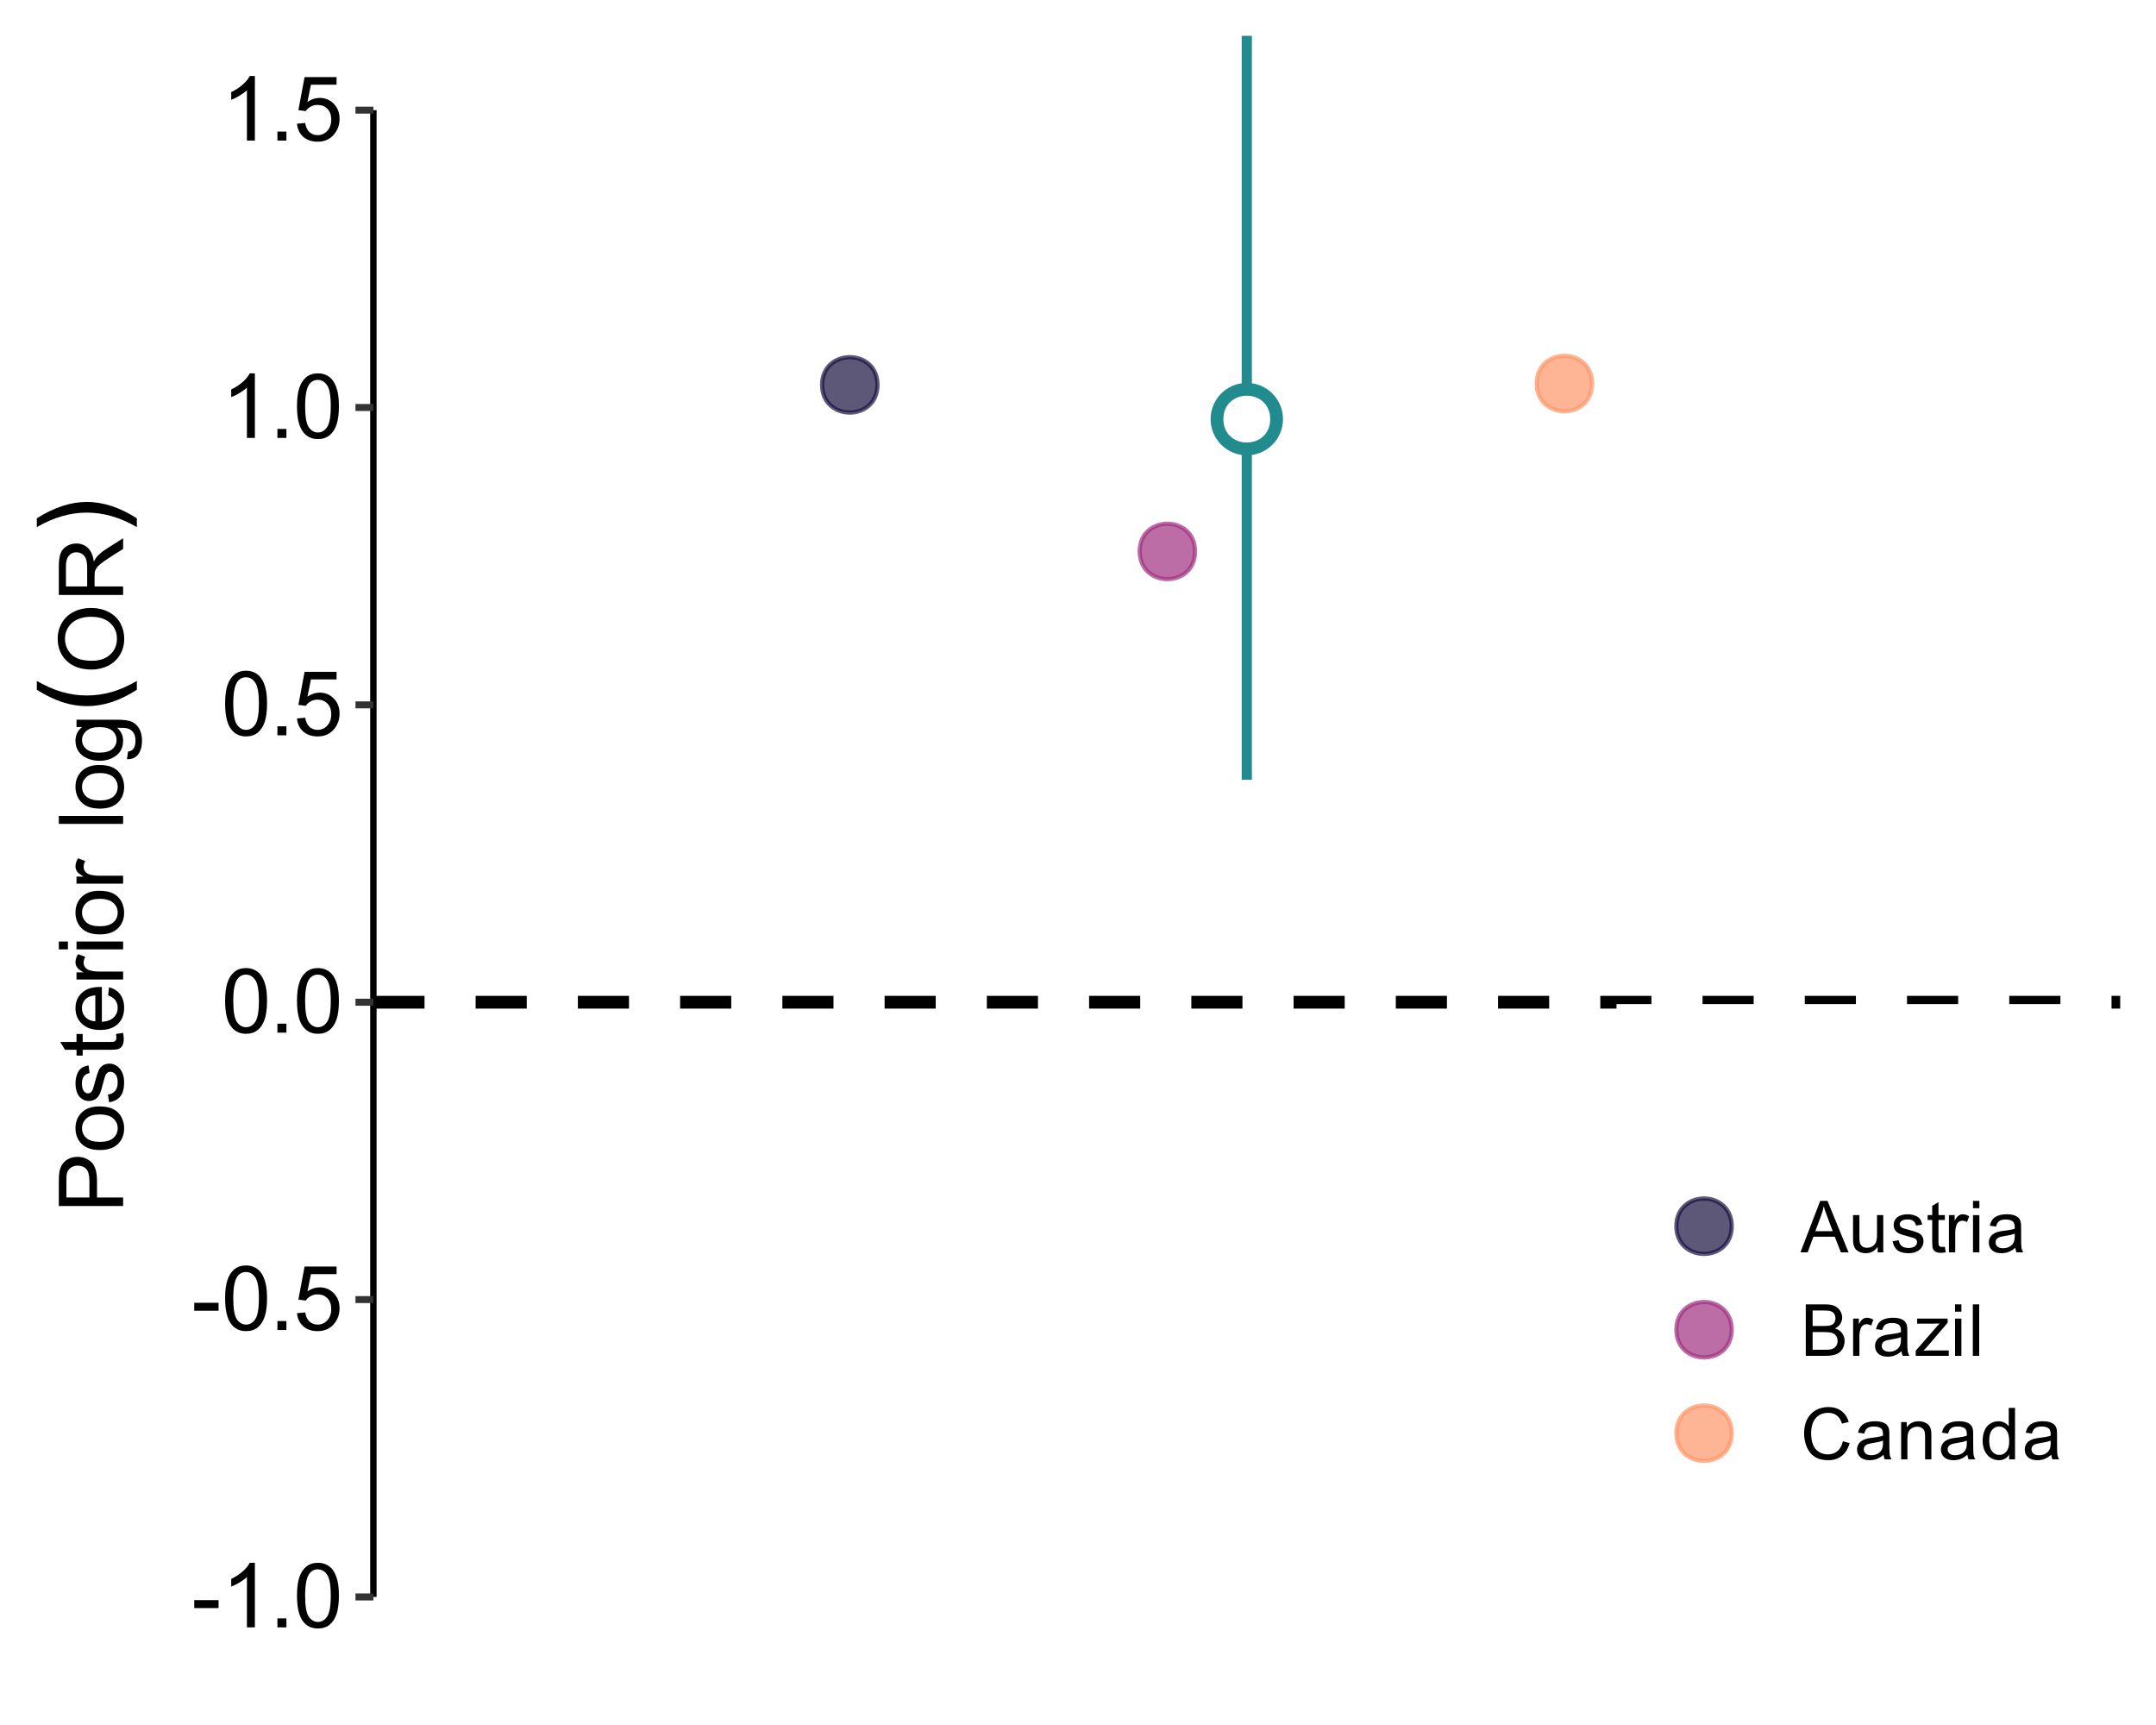 <?xml version="1.0" encoding="UTF-8"?>
<svg xmlns="http://www.w3.org/2000/svg" xmlns:xlink="http://www.w3.org/1999/xlink" width="360" height="288" viewBox="0 0 360 288">
<defs>
<g>
<g id="glyph-0-0">
<path d="M 1.875 0 L 1.875 -9.375 L 9.375 -9.375 L 9.375 0 Z M 2.109 -0.234 L 9.141 -0.234 L 9.141 -9.141 L 2.109 -9.141 Z M 2.109 -0.234 "/>
</g>
<g id="glyph-0-1">
<path d="M 0.469 -3.219 L 0.469 -4.547 L 4.531 -4.547 L 4.531 -3.219 Z M 0.469 -3.219 "/>
</g>
<g id="glyph-0-2">
<path d="M 5.594 0 L 4.266 0 L 4.266 -8.406 C 3.953 -8.102 3.535 -7.797 3.016 -7.484 C 2.504 -7.18 2.047 -6.957 1.641 -6.812 L 1.641 -8.094 C 2.367 -8.438 3.008 -8.852 3.562 -9.344 C 4.113 -9.832 4.504 -10.312 4.734 -10.781 L 5.594 -10.781 Z M 5.594 0 "/>
</g>
<g id="glyph-0-3">
<path d="M 1.359 0 L 1.359 -1.5 L 2.859 -1.5 L 2.859 0 Z M 1.359 0 "/>
</g>
<g id="glyph-0-4">
<path d="M 0.625 -5.297 C 0.625 -6.566 0.754 -7.586 1.016 -8.359 C 1.273 -9.129 1.66 -9.723 2.172 -10.141 C 2.691 -10.566 3.344 -10.781 4.125 -10.781 C 4.695 -10.781 5.203 -10.66 5.641 -10.422 C 6.078 -10.191 6.438 -9.859 6.719 -9.422 C 7 -8.992 7.219 -8.461 7.375 -7.828 C 7.539 -7.203 7.625 -6.359 7.625 -5.297 C 7.625 -4.035 7.492 -3.016 7.234 -2.234 C 6.973 -1.461 6.582 -0.863 6.062 -0.438 C 5.551 -0.02 4.906 0.188 4.125 0.188 C 3.094 0.188 2.281 -0.188 1.688 -0.938 C 0.977 -1.82 0.625 -3.273 0.625 -5.297 Z M 1.984 -5.297 C 1.984 -3.535 2.188 -2.363 2.594 -1.781 C 3.008 -1.195 3.52 -0.906 4.125 -0.906 C 4.727 -0.906 5.234 -1.195 5.641 -1.781 C 6.055 -2.363 6.266 -3.535 6.266 -5.297 C 6.266 -7.066 6.055 -8.238 5.641 -8.812 C 5.234 -9.395 4.723 -9.688 4.109 -9.688 C 3.504 -9.688 3.02 -9.43 2.656 -8.922 C 2.207 -8.266 1.984 -7.055 1.984 -5.297 Z M 1.984 -5.297 "/>
</g>
<g id="glyph-0-5">
<path d="M 0.625 -2.812 L 2 -2.938 C 2.102 -2.258 2.344 -1.75 2.719 -1.406 C 3.094 -1.07 3.547 -0.906 4.078 -0.906 C 4.711 -0.906 5.25 -1.145 5.688 -1.625 C 6.125 -2.102 6.344 -2.734 6.344 -3.516 C 6.344 -4.273 6.129 -4.867 5.703 -5.297 C 5.285 -5.734 4.734 -5.953 4.047 -5.953 C 3.617 -5.953 3.234 -5.852 2.891 -5.656 C 2.555 -5.469 2.289 -5.223 2.094 -4.922 L 0.859 -5.078 L 1.891 -10.594 L 7.234 -10.594 L 7.234 -9.328 L 2.953 -9.328 L 2.375 -6.453 C 3.02 -6.898 3.695 -7.125 4.406 -7.125 C 5.344 -7.125 6.129 -6.797 6.766 -6.141 C 7.41 -5.492 7.734 -4.66 7.734 -3.641 C 7.734 -2.672 7.453 -1.832 6.891 -1.125 C 6.203 -0.25 5.266 0.188 4.078 0.188 C 3.098 0.188 2.297 -0.082 1.672 -0.625 C 1.055 -1.176 0.707 -1.906 0.625 -2.812 Z M 0.625 -2.812 "/>
</g>
<g id="glyph-1-0">
<path d="M 0 -1.875 L -9.375 -1.875 L -9.375 -9.375 L 0 -9.375 Z M -0.234 -2.109 L -0.234 -9.141 L -9.141 -9.141 L -9.141 -2.109 Z M -0.234 -2.109 "/>
</g>
<g id="glyph-1-1">
<path d="M 0 -1.156 L -10.734 -1.156 L -10.734 -5.203 C -10.734 -5.922 -10.703 -6.469 -10.641 -6.844 C -10.547 -7.363 -10.375 -7.801 -10.125 -8.156 C -9.883 -8.52 -9.539 -8.812 -9.094 -9.031 C -8.656 -9.25 -8.164 -9.359 -7.625 -9.359 C -6.719 -9.359 -5.945 -9.066 -5.312 -8.484 C -4.676 -7.898 -4.359 -6.848 -4.359 -5.328 L -4.359 -2.578 L 0 -2.578 Z M -5.625 -2.578 L -5.625 -5.359 C -5.625 -6.273 -5.797 -6.926 -6.141 -7.312 C -6.484 -7.695 -6.969 -7.891 -7.594 -7.891 C -8.039 -7.891 -8.422 -7.773 -8.734 -7.547 C -9.055 -7.316 -9.27 -7.02 -9.375 -6.656 C -9.438 -6.414 -9.469 -5.973 -9.469 -5.328 L -9.469 -2.578 Z M -5.625 -2.578 "/>
</g>
<g id="glyph-1-2">
<path d="M -3.891 -0.5 C -5.328 -0.5 -6.395 -0.898 -7.094 -1.703 C -7.664 -2.367 -7.953 -3.18 -7.953 -4.141 C -7.953 -5.211 -7.602 -6.086 -6.906 -6.766 C -6.207 -7.441 -5.238 -7.781 -4 -7.781 C -3 -7.781 -2.211 -7.629 -1.641 -7.328 C -1.066 -7.035 -0.617 -6.598 -0.297 -6.016 C 0.016 -5.441 0.172 -4.816 0.172 -4.141 C 0.172 -3.055 -0.176 -2.176 -0.875 -1.5 C -1.57 -0.832 -2.578 -0.5 -3.891 -0.5 Z M -3.891 -1.859 C -2.891 -1.859 -2.141 -2.07 -1.641 -2.5 C -1.148 -2.938 -0.906 -3.484 -0.906 -4.141 C -0.906 -4.797 -1.156 -5.344 -1.656 -5.781 C -2.156 -6.219 -2.914 -6.438 -3.938 -6.438 C -4.895 -6.438 -5.617 -6.219 -6.109 -5.781 C -6.609 -5.344 -6.859 -4.797 -6.859 -4.141 C -6.859 -3.484 -6.613 -2.938 -6.125 -2.5 C -5.633 -2.07 -4.891 -1.859 -3.891 -1.859 Z M -3.891 -1.859 "/>
</g>
<g id="glyph-1-3">
<path d="M -2.328 -0.469 L -2.531 -1.766 C -2.008 -1.836 -1.609 -2.039 -1.328 -2.375 C -1.047 -2.707 -0.906 -3.176 -0.906 -3.781 C -0.906 -4.383 -1.023 -4.832 -1.266 -5.125 C -1.516 -5.414 -1.805 -5.562 -2.141 -5.562 C -2.441 -5.562 -2.676 -5.43 -2.844 -5.172 C -2.969 -4.992 -3.117 -4.547 -3.297 -3.828 C -3.535 -2.859 -3.742 -2.188 -3.922 -1.812 C -4.109 -1.445 -4.359 -1.164 -4.672 -0.969 C -4.984 -0.781 -5.332 -0.688 -5.719 -0.688 C -6.062 -0.688 -6.379 -0.766 -6.672 -0.922 C -6.973 -1.078 -7.219 -1.289 -7.406 -1.562 C -7.562 -1.77 -7.691 -2.051 -7.797 -2.406 C -7.898 -2.758 -7.953 -3.141 -7.953 -3.547 C -7.953 -4.148 -7.863 -4.68 -7.688 -5.141 C -7.508 -5.609 -7.27 -5.953 -6.969 -6.172 C -6.676 -6.391 -6.273 -6.539 -5.766 -6.625 L -5.594 -5.344 C -6 -5.281 -6.312 -5.109 -6.531 -4.828 C -6.758 -4.547 -6.875 -4.148 -6.875 -3.641 C -6.875 -3.035 -6.77 -2.602 -6.562 -2.344 C -6.363 -2.082 -6.129 -1.953 -5.859 -1.953 C -5.691 -1.953 -5.539 -2.004 -5.406 -2.109 C -5.258 -2.223 -5.141 -2.395 -5.047 -2.625 C -5.004 -2.75 -4.895 -3.133 -4.719 -3.781 C -4.469 -4.719 -4.266 -5.367 -4.109 -5.734 C -3.953 -6.109 -3.719 -6.398 -3.406 -6.609 C -3.102 -6.816 -2.727 -6.922 -2.281 -6.922 C -1.844 -6.922 -1.43 -6.789 -1.047 -6.531 C -0.66 -6.281 -0.359 -5.91 -0.141 -5.422 C 0.066 -4.941 0.172 -4.395 0.172 -3.781 C 0.172 -2.77 -0.035 -2 -0.453 -1.469 C -0.867 -0.945 -1.492 -0.613 -2.328 -0.469 Z M -2.328 -0.469 "/>
</g>
<g id="glyph-1-4">
<path d="M -1.172 -3.875 L -0.016 -4.062 C 0.066 -3.688 0.109 -3.352 0.109 -3.062 C 0.109 -2.582 0.031 -2.207 -0.125 -1.938 C -0.281 -1.676 -0.477 -1.492 -0.719 -1.391 C -0.969 -1.285 -1.488 -1.234 -2.281 -1.234 L -6.75 -1.234 L -6.75 -0.266 L -7.781 -0.266 L -7.781 -1.234 L -9.703 -1.234 L -10.5 -2.547 L -7.781 -2.547 L -7.781 -3.875 L -6.75 -3.875 L -6.75 -2.547 L -2.203 -2.547 C -1.828 -2.547 -1.582 -2.566 -1.469 -2.609 C -1.363 -2.66 -1.281 -2.738 -1.219 -2.844 C -1.156 -2.945 -1.125 -3.094 -1.125 -3.281 C -1.125 -3.438 -1.141 -3.633 -1.172 -3.875 Z M -1.172 -3.875 "/>
</g>
<g id="glyph-1-5">
<path d="M -2.5 -6.312 L -2.344 -7.672 C -1.539 -7.461 -0.922 -7.066 -0.484 -6.484 C -0.047 -5.898 0.172 -5.156 0.172 -4.25 C 0.172 -3.113 -0.176 -2.211 -0.875 -1.547 C -1.57 -0.879 -2.555 -0.547 -3.828 -0.547 C -5.129 -0.547 -6.141 -0.883 -6.859 -1.562 C -7.586 -2.238 -7.953 -3.113 -7.953 -4.188 C -7.953 -5.227 -7.598 -6.078 -6.891 -6.734 C -6.18 -7.391 -5.188 -7.719 -3.906 -7.719 C -3.82 -7.719 -3.703 -7.719 -3.547 -7.719 L -3.547 -1.906 C -2.691 -1.957 -2.035 -2.195 -1.578 -2.625 C -1.129 -3.062 -0.906 -3.609 -0.906 -4.266 C -0.906 -4.742 -1.031 -5.156 -1.281 -5.5 C -1.539 -5.844 -1.945 -6.113 -2.5 -6.312 Z M -4.641 -1.984 L -4.641 -6.328 C -5.297 -6.266 -5.785 -6.098 -6.109 -5.828 C -6.617 -5.41 -6.875 -4.867 -6.875 -4.203 C -6.875 -3.586 -6.672 -3.07 -6.266 -2.656 C -5.859 -2.25 -5.316 -2.023 -4.641 -1.984 Z M -4.641 -1.984 "/>
</g>
<g id="glyph-1-6">
<path d="M 0 -0.969 L -7.781 -0.969 L -7.781 -2.156 L -6.594 -2.156 C -7.145 -2.457 -7.508 -2.738 -7.688 -3 C -7.863 -3.258 -7.953 -3.539 -7.953 -3.844 C -7.953 -4.289 -7.812 -4.742 -7.531 -5.203 L -6.312 -4.75 C -6.5 -4.426 -6.594 -4.102 -6.594 -3.781 C -6.594 -3.488 -6.504 -3.227 -6.328 -3 C -6.16 -2.77 -5.922 -2.609 -5.609 -2.516 C -5.141 -2.367 -4.629 -2.297 -4.078 -2.297 L 0 -2.297 Z M 0 -0.969 "/>
</g>
<g id="glyph-1-7">
<path d="M -9.219 -1 L -10.734 -1 L -10.734 -2.312 L -9.219 -2.312 Z M 0 -1 L -7.781 -1 L -7.781 -2.312 L 0 -2.312 Z M 0 -1 "/>
</g>
<g id="glyph-1-8">
<path d="M 0 -0.953 L -10.734 -0.953 L -10.734 -2.281 L 0 -2.281 Z M 0 -0.953 "/>
</g>
<g id="glyph-1-9">
<path d="M 0.641 -0.75 L 0.828 -2.031 C 1.223 -2.082 1.516 -2.227 1.703 -2.469 C 1.941 -2.801 2.062 -3.25 2.062 -3.812 C 2.062 -4.426 1.938 -4.898 1.688 -5.234 C 1.445 -5.566 1.109 -5.789 0.672 -5.906 C 0.398 -5.969 -0.16 -6 -1.016 -6 C -0.336 -5.426 0 -4.707 0 -3.844 C 0 -2.77 -0.383 -1.941 -1.156 -1.359 C -1.926 -0.773 -2.852 -0.484 -3.938 -0.484 C -4.676 -0.484 -5.359 -0.617 -5.984 -0.891 C -6.609 -1.16 -7.094 -1.547 -7.438 -2.047 C -7.781 -2.555 -7.953 -3.16 -7.953 -3.859 C -7.953 -4.773 -7.582 -5.531 -6.844 -6.125 L -7.781 -6.125 L -7.781 -7.344 L -1.062 -7.344 C 0.156 -7.344 1.016 -7.219 1.516 -6.969 C 2.023 -6.719 2.426 -6.328 2.719 -5.797 C 3.008 -5.266 3.156 -4.609 3.156 -3.828 C 3.156 -2.898 2.945 -2.148 2.531 -1.578 C 2.113 -1.004 1.484 -0.727 0.641 -0.75 Z M -4.031 -1.844 C -3.008 -1.844 -2.266 -2.039 -1.797 -2.438 C -1.328 -2.844 -1.094 -3.352 -1.094 -3.969 C -1.094 -4.57 -1.32 -5.078 -1.781 -5.484 C -2.25 -5.898 -2.984 -6.109 -3.984 -6.109 C -4.93 -6.109 -5.645 -5.895 -6.125 -5.469 C -6.613 -5.051 -6.859 -4.547 -6.859 -3.953 C -6.859 -3.359 -6.617 -2.859 -6.141 -2.453 C -5.672 -2.047 -4.969 -1.844 -4.031 -1.844 Z M -4.031 -1.844 "/>
</g>
<g id="glyph-1-10">
<path d="M -5.234 -0.719 C -7.016 -0.719 -8.406 -1.195 -9.406 -2.156 C -10.414 -3.113 -10.922 -4.348 -10.922 -5.859 C -10.922 -6.859 -10.68 -7.754 -10.203 -8.547 C -9.734 -9.336 -9.078 -9.941 -8.234 -10.359 C -7.391 -10.785 -6.43 -11 -5.359 -11 C -4.266 -11 -3.285 -10.773 -2.422 -10.328 C -1.566 -9.891 -0.914 -9.27 -0.469 -8.469 C -0.031 -7.664 0.188 -6.797 0.188 -5.859 C 0.188 -4.848 -0.055 -3.941 -0.547 -3.141 C -1.035 -2.348 -1.703 -1.742 -2.547 -1.328 C -3.391 -0.922 -4.285 -0.719 -5.234 -0.719 Z M -5.203 -2.188 C -3.91 -2.188 -2.891 -2.535 -2.141 -3.234 C -1.398 -3.93 -1.031 -4.805 -1.031 -5.859 C -1.031 -6.922 -1.406 -7.797 -2.156 -8.484 C -2.906 -9.18 -3.973 -9.531 -5.359 -9.531 C -6.234 -9.531 -6.992 -9.379 -7.641 -9.078 C -8.297 -8.785 -8.801 -8.352 -9.156 -7.781 C -9.52 -7.219 -9.703 -6.582 -9.703 -5.875 C -9.703 -4.863 -9.352 -3.992 -8.656 -3.266 C -7.969 -2.547 -6.816 -2.188 -5.203 -2.188 Z M -5.203 -2.188 "/>
</g>
<g id="glyph-1-11">
<path d="M 0 -1.172 L -10.734 -1.172 L -10.734 -5.938 C -10.734 -6.895 -10.633 -7.625 -10.438 -8.125 C -10.25 -8.625 -9.91 -9.02 -9.422 -9.312 C -8.93 -9.613 -8.395 -9.766 -7.812 -9.766 C -7.051 -9.766 -6.406 -9.516 -5.875 -9.016 C -5.352 -8.523 -5.023 -7.766 -4.891 -6.734 C -4.703 -7.109 -4.52 -7.395 -4.344 -7.594 C -3.969 -8.008 -3.492 -8.406 -2.922 -8.781 L 0 -10.641 L 0 -8.859 L -2.234 -7.438 C -2.879 -7.02 -3.367 -6.676 -3.703 -6.406 C -4.047 -6.133 -4.285 -5.895 -4.422 -5.688 C -4.566 -5.477 -4.664 -5.266 -4.719 -5.047 C -4.75 -4.879 -4.766 -4.613 -4.766 -4.25 L -4.766 -2.594 L 0 -2.594 Z M -6 -2.594 L -6 -5.656 C -6 -6.301 -6.066 -6.805 -6.203 -7.172 C -6.336 -7.547 -6.551 -7.828 -6.844 -8.016 C -7.133 -8.203 -7.457 -8.297 -7.812 -8.297 C -8.312 -8.297 -8.723 -8.109 -9.047 -7.734 C -9.379 -7.367 -9.547 -6.789 -9.547 -6 L -9.547 -2.594 Z M -6 -2.594 "/>
</g>
<g id="glyph-2-0">
<path d="M 2.656 -0.75 L -10.578 -0.75 L -10.578 -8.25 L 2.656 -8.25 Z M 1.812 -1.594 L 1.812 -7.406 L -9.734 -7.406 L -9.734 -1.594 Z M 1.812 -1.594 "/>
</g>
<g id="glyph-2-1">
</g>
<g id="glyph-3-0">
<path d="M 3.312 -0.938 L -13.219 -0.938 L -13.219 -10.312 L 3.312 -10.312 Z M 2.266 -1.984 L 2.266 -9.266 L -12.172 -9.266 L -12.172 -1.984 Z M 2.266 -1.984 "/>
</g>
<g id="glyph-3-1">
<path d="M -14.234 -5.812 C -12.828 -5 -11.438 -4.391 -10.062 -3.984 C -8.688 -3.586 -7.297 -3.391 -5.891 -3.391 C -4.473 -3.391 -3.07 -3.586 -1.688 -3.984 C -0.312 -4.391 1.07 -5 2.469 -5.812 L 2.469 -4.344 C 1.039 -3.426 -0.363 -2.738 -1.75 -2.281 C -3.145 -1.832 -4.523 -1.609 -5.891 -1.609 C -7.242 -1.609 -8.609 -1.832 -9.984 -2.281 C -11.367 -2.738 -12.785 -3.426 -14.234 -4.344 Z M -14.234 -5.812 "/>
</g>
<g id="glyph-3-2">
<path d="M -14.234 -1.5 L -14.234 -2.969 C -12.785 -3.883 -11.367 -4.566 -9.984 -5.016 C -8.609 -5.473 -7.242 -5.703 -5.891 -5.703 C -4.523 -5.703 -3.145 -5.473 -1.75 -5.016 C -0.363 -4.566 1.039 -3.883 2.469 -2.969 L 2.469 -1.5 C 1.07 -2.312 -0.312 -2.914 -1.688 -3.312 C -3.07 -3.719 -4.473 -3.922 -5.891 -3.922 C -7.297 -3.922 -8.688 -3.719 -10.062 -3.312 C -11.438 -2.914 -12.828 -2.312 -14.234 -1.5 Z M -14.234 -1.5 "/>
</g>
<g id="glyph-4-0">
<path d="M 1.5 0 L 1.5 -7.5 L 7.5 -7.5 L 7.5 0 Z M 1.688 -0.188 L 7.312 -0.188 L 7.312 -7.312 L 1.688 -7.312 Z M 1.688 -0.188 "/>
</g>
<g id="glyph-4-1">
<path d="M -0.016 0 L 3.281 -8.594 L 4.5 -8.594 L 8.016 0 L 6.734 0 L 5.719 -2.609 L 2.141 -2.609 L 1.188 0 Z M 2.469 -3.531 L 5.375 -3.531 L 4.484 -5.906 C 4.203 -6.625 4 -7.219 3.875 -7.688 C 3.758 -7.133 3.602 -6.586 3.406 -6.047 Z M 2.469 -3.531 "/>
</g>
<g id="glyph-4-2">
<path d="M 4.875 0 L 4.875 -0.922 C 4.383 -0.211 3.723 0.141 2.891 0.141 C 2.523 0.141 2.18 0.07 1.859 -0.062 C 1.547 -0.207 1.312 -0.383 1.156 -0.594 C 1 -0.812 0.891 -1.078 0.828 -1.391 C 0.785 -1.586 0.766 -1.914 0.766 -2.375 L 0.766 -6.219 L 1.828 -6.219 L 1.828 -2.766 C 1.828 -2.223 1.848 -1.852 1.891 -1.656 C 1.953 -1.383 2.086 -1.164 2.297 -1 C 2.516 -0.844 2.785 -0.766 3.109 -0.766 C 3.422 -0.766 3.711 -0.844 3.984 -1 C 4.266 -1.164 4.461 -1.391 4.578 -1.672 C 4.703 -1.953 4.766 -2.359 4.766 -2.891 L 4.766 -6.219 L 5.812 -6.219 L 5.812 0 Z M 4.875 0 "/>
</g>
<g id="glyph-4-3">
<path d="M 0.375 -1.859 L 1.406 -2.016 C 1.469 -1.598 1.629 -1.281 1.891 -1.062 C 2.16 -0.844 2.539 -0.734 3.031 -0.734 C 3.508 -0.734 3.863 -0.828 4.094 -1.016 C 4.332 -1.211 4.453 -1.445 4.453 -1.719 C 4.453 -1.957 4.348 -2.145 4.141 -2.281 C 3.992 -2.375 3.633 -2.492 3.062 -2.641 C 2.289 -2.836 1.754 -3.004 1.453 -3.141 C 1.16 -3.285 0.938 -3.484 0.781 -3.734 C 0.625 -3.984 0.547 -4.266 0.547 -4.578 C 0.547 -4.848 0.609 -5.102 0.734 -5.344 C 0.859 -5.582 1.031 -5.781 1.25 -5.938 C 1.414 -6.051 1.641 -6.148 1.922 -6.234 C 2.203 -6.316 2.508 -6.359 2.844 -6.359 C 3.32 -6.359 3.742 -6.285 4.109 -6.141 C 4.484 -6.004 4.758 -5.816 4.938 -5.578 C 5.113 -5.336 5.234 -5.02 5.297 -4.625 L 4.266 -4.484 C 4.223 -4.797 4.086 -5.039 3.859 -5.219 C 3.641 -5.406 3.32 -5.5 2.906 -5.5 C 2.426 -5.5 2.082 -5.414 1.875 -5.25 C 1.664 -5.094 1.562 -4.906 1.562 -4.688 C 1.562 -4.551 1.602 -4.43 1.688 -4.328 C 1.781 -4.211 1.914 -4.117 2.094 -4.047 C 2.195 -4.004 2.508 -3.914 3.031 -3.781 C 3.781 -3.57 4.301 -3.406 4.594 -3.281 C 4.883 -3.156 5.113 -2.973 5.281 -2.734 C 5.445 -2.492 5.531 -2.191 5.531 -1.828 C 5.531 -1.473 5.426 -1.141 5.219 -0.828 C 5.02 -0.523 4.727 -0.285 4.344 -0.109 C 3.957 0.055 3.52 0.141 3.031 0.141 C 2.219 0.141 1.598 -0.023 1.172 -0.359 C 0.754 -0.703 0.488 -1.203 0.375 -1.859 Z M 0.375 -1.859 "/>
</g>
<g id="glyph-4-4">
<path d="M 3.094 -0.938 L 3.25 -0.016 C 2.945 0.047 2.68 0.078 2.453 0.078 C 2.066 0.078 1.77 0.02 1.562 -0.094 C 1.352 -0.219 1.203 -0.379 1.109 -0.578 C 1.023 -0.773 0.984 -1.191 0.984 -1.828 L 0.984 -5.406 L 0.219 -5.406 L 0.219 -6.219 L 0.984 -6.219 L 0.984 -7.766 L 2.031 -8.391 L 2.031 -6.219 L 3.094 -6.219 L 3.094 -5.406 L 2.031 -5.406 L 2.031 -1.766 C 2.031 -1.461 2.047 -1.27 2.078 -1.188 C 2.117 -1.102 2.18 -1.035 2.266 -0.984 C 2.348 -0.93 2.469 -0.906 2.625 -0.906 C 2.75 -0.906 2.906 -0.914 3.094 -0.938 Z M 3.094 -0.938 "/>
</g>
<g id="glyph-4-5">
<path d="M 0.781 0 L 0.781 -6.219 L 1.734 -6.219 L 1.734 -5.281 C 1.973 -5.719 2.191 -6.004 2.391 -6.141 C 2.598 -6.285 2.828 -6.359 3.078 -6.359 C 3.43 -6.359 3.789 -6.25 4.156 -6.031 L 3.797 -5.047 C 3.535 -5.203 3.281 -5.281 3.031 -5.281 C 2.789 -5.281 2.578 -5.207 2.391 -5.062 C 2.211 -4.926 2.086 -4.734 2.016 -4.484 C 1.891 -4.109 1.828 -3.703 1.828 -3.266 L 1.828 0 Z M 0.781 0 "/>
</g>
<g id="glyph-4-6">
<path d="M 0.797 -7.375 L 0.797 -8.594 L 1.859 -8.594 L 1.859 -7.375 Z M 0.797 0 L 0.797 -6.219 L 1.859 -6.219 L 1.859 0 Z M 0.797 0 "/>
</g>
<g id="glyph-4-7">
<path d="M 4.859 -0.766 C 4.461 -0.43 4.082 -0.195 3.719 -0.062 C 3.363 0.07 2.977 0.141 2.562 0.141 C 1.875 0.141 1.348 -0.023 0.984 -0.359 C 0.617 -0.691 0.438 -1.117 0.438 -1.641 C 0.438 -1.941 0.504 -2.219 0.641 -2.469 C 0.773 -2.727 0.957 -2.93 1.188 -3.078 C 1.414 -3.234 1.672 -3.348 1.953 -3.422 C 2.148 -3.484 2.461 -3.539 2.891 -3.594 C 3.734 -3.688 4.359 -3.805 4.766 -3.953 C 4.766 -4.098 4.766 -4.188 4.766 -4.219 C 4.766 -4.656 4.664 -4.961 4.469 -5.141 C 4.195 -5.367 3.797 -5.484 3.266 -5.484 C 2.773 -5.484 2.41 -5.395 2.172 -5.219 C 1.93 -5.051 1.754 -4.75 1.641 -4.312 L 0.609 -4.453 C 0.703 -4.891 0.859 -5.242 1.078 -5.516 C 1.297 -5.785 1.609 -5.992 2.016 -6.141 C 2.422 -6.285 2.891 -6.359 3.422 -6.359 C 3.953 -6.359 4.383 -6.297 4.719 -6.172 C 5.051 -6.047 5.297 -5.891 5.453 -5.703 C 5.609 -5.516 5.719 -5.273 5.781 -4.984 C 5.812 -4.805 5.828 -4.484 5.828 -4.016 L 5.828 -2.609 C 5.828 -1.629 5.848 -1.008 5.891 -0.75 C 5.941 -0.488 6.035 -0.238 6.172 0 L 5.062 0 C 4.957 -0.219 4.891 -0.473 4.859 -0.766 Z M 4.766 -3.125 C 4.379 -2.969 3.805 -2.832 3.047 -2.719 C 2.609 -2.656 2.301 -2.582 2.125 -2.5 C 1.945 -2.426 1.805 -2.316 1.703 -2.172 C 1.609 -2.023 1.562 -1.859 1.562 -1.672 C 1.562 -1.391 1.664 -1.156 1.875 -0.969 C 2.094 -0.781 2.406 -0.688 2.812 -0.688 C 3.219 -0.688 3.578 -0.773 3.891 -0.953 C 4.211 -1.129 4.445 -1.375 4.594 -1.688 C 4.707 -1.926 4.766 -2.273 4.766 -2.734 Z M 4.766 -3.125 "/>
</g>
<g id="glyph-4-8">
<path d="M 0.875 0 L 0.875 -8.594 L 4.109 -8.594 C 4.766 -8.594 5.289 -8.504 5.688 -8.328 C 6.082 -8.148 6.391 -7.879 6.609 -7.516 C 6.836 -7.16 6.953 -6.785 6.953 -6.391 C 6.953 -6.023 6.852 -5.68 6.656 -5.359 C 6.457 -5.035 6.156 -4.773 5.75 -4.578 C 6.27 -4.422 6.664 -4.156 6.938 -3.781 C 7.219 -3.414 7.359 -2.984 7.359 -2.484 C 7.359 -2.086 7.273 -1.711 7.109 -1.359 C 6.941 -1.016 6.734 -0.75 6.484 -0.562 C 6.234 -0.375 5.914 -0.234 5.531 -0.141 C 5.156 -0.047 4.695 0 4.156 0 Z M 2.016 -4.984 L 3.875 -4.984 C 4.375 -4.984 4.734 -5.016 4.953 -5.078 C 5.242 -5.16 5.461 -5.301 5.609 -5.5 C 5.754 -5.707 5.828 -5.961 5.828 -6.266 C 5.828 -6.547 5.758 -6.797 5.625 -7.016 C 5.488 -7.234 5.289 -7.379 5.031 -7.453 C 4.781 -7.535 4.348 -7.578 3.734 -7.578 L 2.016 -7.578 Z M 2.016 -1.016 L 4.156 -1.016 C 4.52 -1.016 4.773 -1.031 4.922 -1.062 C 5.191 -1.102 5.41 -1.176 5.578 -1.281 C 5.754 -1.395 5.898 -1.555 6.016 -1.766 C 6.129 -1.973 6.188 -2.211 6.188 -2.484 C 6.188 -2.805 6.102 -3.086 5.938 -3.328 C 5.781 -3.566 5.555 -3.734 5.266 -3.828 C 4.973 -3.922 4.551 -3.969 4 -3.969 L 2.016 -3.969 Z M 2.016 -1.016 "/>
</g>
<g id="glyph-4-9">
<path d="M 0.234 0 L 0.234 -0.859 L 4.203 -5.406 C 3.742 -5.383 3.344 -5.375 3 -5.375 L 0.469 -5.375 L 0.469 -6.219 L 5.562 -6.219 L 5.562 -5.531 L 2.188 -1.578 L 1.531 -0.859 C 2.008 -0.891 2.453 -0.906 2.859 -0.906 L 5.75 -0.906 L 5.75 0 Z M 0.234 0 "/>
</g>
<g id="glyph-4-10">
<path d="M 0.766 0 L 0.766 -8.594 L 1.828 -8.594 L 1.828 0 Z M 0.766 0 "/>
</g>
<g id="glyph-4-11">
<path d="M 7.062 -3.016 L 8.188 -2.719 C 7.945 -1.789 7.52 -1.082 6.906 -0.594 C 6.289 -0.102 5.535 0.141 4.641 0.141 C 3.711 0.141 2.957 -0.047 2.375 -0.422 C 1.789 -0.797 1.348 -1.336 1.047 -2.047 C 0.742 -2.766 0.594 -3.535 0.594 -4.359 C 0.594 -5.254 0.766 -6.035 1.109 -6.703 C 1.453 -7.367 1.938 -7.875 2.562 -8.219 C 3.195 -8.562 3.895 -8.734 4.656 -8.734 C 5.508 -8.734 6.227 -8.516 6.812 -8.078 C 7.406 -7.641 7.816 -7.023 8.047 -6.234 L 6.922 -5.969 C 6.723 -6.594 6.43 -7.047 6.047 -7.328 C 5.672 -7.617 5.195 -7.766 4.625 -7.766 C 3.969 -7.766 3.414 -7.602 2.969 -7.281 C 2.531 -6.969 2.219 -6.547 2.031 -6.016 C 1.852 -5.484 1.766 -4.93 1.766 -4.359 C 1.766 -3.629 1.867 -2.992 2.078 -2.453 C 2.297 -1.91 2.629 -1.504 3.078 -1.234 C 3.523 -0.961 4.016 -0.828 4.547 -0.828 C 5.18 -0.828 5.719 -1.008 6.156 -1.375 C 6.602 -1.738 6.906 -2.285 7.062 -3.016 Z M 7.062 -3.016 "/>
</g>
<g id="glyph-4-12">
<path d="M 0.797 0 L 0.797 -6.219 L 1.734 -6.219 L 1.734 -5.344 C 2.191 -6.02 2.852 -6.359 3.719 -6.359 C 4.094 -6.359 4.438 -6.289 4.75 -6.156 C 5.07 -6.02 5.312 -5.844 5.469 -5.625 C 5.625 -5.406 5.734 -5.148 5.797 -4.859 C 5.828 -4.66 5.844 -4.316 5.844 -3.828 L 5.844 0 L 4.797 0 L 4.797 -3.781 C 4.797 -4.219 4.754 -4.539 4.672 -4.75 C 4.586 -4.957 4.441 -5.125 4.234 -5.25 C 4.023 -5.383 3.781 -5.453 3.5 -5.453 C 3.051 -5.453 2.66 -5.305 2.328 -5.016 C 2.004 -4.734 1.844 -4.195 1.844 -3.406 L 1.844 0 Z M 0.797 0 "/>
</g>
<g id="glyph-4-13">
<path d="M 4.828 0 L 4.828 -0.781 C 4.43 -0.164 3.852 0.141 3.094 0.141 C 2.594 0.141 2.133 0.004 1.719 -0.266 C 1.301 -0.547 0.977 -0.93 0.75 -1.422 C 0.52 -1.91 0.406 -2.473 0.406 -3.109 C 0.406 -3.723 0.508 -4.285 0.719 -4.797 C 0.926 -5.305 1.238 -5.691 1.656 -5.953 C 2.07 -6.223 2.535 -6.359 3.047 -6.359 C 3.422 -6.359 3.754 -6.281 4.047 -6.125 C 4.336 -5.969 4.578 -5.766 4.766 -5.516 L 4.766 -8.594 L 5.812 -8.594 L 5.812 0 Z M 1.5 -3.109 C 1.5 -2.305 1.664 -1.707 2 -1.312 C 2.332 -0.926 2.727 -0.734 3.188 -0.734 C 3.645 -0.734 4.035 -0.922 4.359 -1.297 C 4.68 -1.672 4.844 -2.242 4.844 -3.016 C 4.844 -3.867 4.676 -4.492 4.344 -4.891 C 4.02 -5.285 3.617 -5.484 3.141 -5.484 C 2.672 -5.484 2.281 -5.289 1.969 -4.906 C 1.656 -4.531 1.5 -3.93 1.5 -3.109 Z M 1.5 -3.109 "/>
</g>
</g>
<clipPath id="clip-0">
<path clip-rule="nonzero" d="M 62.348 5.977 L 354.023 5.977 L 354.023 279.031 L 62.348 279.031 Z M 62.348 5.977 "/>
</clipPath>
<clipPath id="clip-1">
<path clip-rule="nonzero" d="M 207 5.977 L 210 5.977 L 210 132 L 207 132 Z M 207 5.977 "/>
</clipPath>
<clipPath id="clip-2">
<path clip-rule="nonzero" d="M 62.348 166 L 354.023 166 L 354.023 169 L 62.348 169 Z M 62.348 166 "/>
</clipPath>
</defs>
<rect x="-36" y="-28.8" width="432" height="345.6" fill="rgb(100%, 100%, 100%)" fill-opacity="1"/>
<rect x="-36" y="-28.8" width="432" height="345.6" fill="rgb(100%, 100%, 100%)" fill-opacity="1"/>
<path fill="none" stroke-width="1.164" stroke-linecap="round" stroke-linejoin="round" stroke="rgb(100%, 100%, 100%)" stroke-opacity="1" stroke-miterlimit="10" d="M 0 288 L 360 288 L 360 0 L 0 0 Z M 0 288 "/>
<g clip-path="url(#clip-0)">
<path fill-rule="nonzero" fill="rgb(100%, 100%, 100%)" fill-opacity="1" d="M 62.348 279.035 L 354.023 279.035 L 354.023 5.98 L 62.348 5.98 Z M 62.348 279.035 "/>
</g>
<path fill-rule="nonzero" fill="rgb(9.412%, 5.882%, 24.314%)" fill-opacity="0.698" stroke-width="0.709" stroke-linecap="round" stroke-linejoin="round" stroke="rgb(9.412%, 5.882%, 24.314%)" stroke-opacity="0.698" stroke-miterlimit="10" d="M 146.516 64.258 C 146.516 70.418 137.273 70.418 137.273 64.258 C 137.273 58.094 146.516 58.094 146.516 64.258 "/>
<path fill-rule="nonzero" fill="rgb(62.353%, 18.431%, 49.804%)" fill-opacity="0.698" stroke-width="0.709" stroke-linecap="round" stroke-linejoin="round" stroke="rgb(62.353%, 18.431%, 49.804%)" stroke-opacity="0.698" stroke-miterlimit="10" d="M 199.547 92.066 C 199.547 98.23 190.305 98.23 190.305 92.066 C 190.305 85.902 199.547 85.902 199.547 92.066 "/>
<path fill-rule="nonzero" fill="rgb(99.216%, 58.431%, 40.392%)" fill-opacity="0.698" stroke-width="0.709" stroke-linecap="round" stroke-linejoin="round" stroke="rgb(99.216%, 58.431%, 40.392%)" stroke-opacity="0.698" stroke-miterlimit="10" d="M 265.84 64.039 C 265.84 70.203 256.594 70.203 256.594 64.039 C 256.594 57.875 265.84 57.875 265.84 64.039 "/>
<g clip-path="url(#clip-1)">
<path fill="none" stroke-width="1.707" stroke-linecap="butt" stroke-linejoin="round" stroke="rgb(13.333%, 54.51%, 55.294%)" stroke-opacity="1" stroke-miterlimit="10" d="M 208.184 130.195 L 208.184 -13.973 "/>
</g>
<path fill-rule="nonzero" fill="rgb(13.333%, 54.51%, 55.294%)" fill-opacity="1" stroke-width="0.709" stroke-linecap="round" stroke-linejoin="round" stroke="rgb(13.333%, 54.51%, 55.294%)" stroke-opacity="1" stroke-miterlimit="10" d="M 213.875 69.973 C 213.875 73.117 211.328 75.664 208.184 75.664 C 205.043 75.664 202.496 73.117 202.496 69.973 C 202.496 66.832 205.043 64.285 208.184 64.285 C 211.328 64.285 213.875 66.832 213.875 69.973 "/>
<path fill-rule="nonzero" fill="rgb(100%, 100%, 100%)" fill-opacity="1" stroke-width="0.709" stroke-linecap="round" stroke-linejoin="round" stroke="rgb(100%, 100%, 100%)" stroke-opacity="1" stroke-miterlimit="10" d="M 211.738 69.973 C 211.738 74.715 204.629 74.715 204.629 69.973 C 204.629 65.234 211.738 65.234 211.738 69.973 "/>
<g clip-path="url(#clip-2)">
<path fill="none" stroke-width="2.134" stroke-linecap="butt" stroke-linejoin="round" stroke="rgb(0%, 0%, 0%)" stroke-opacity="1" stroke-dasharray="8.536 8.536" stroke-miterlimit="10" d="M 62.348 167.328 L 354.023 167.328 "/>
</g>
<path fill="none" stroke-width="1.067" stroke-linecap="butt" stroke-linejoin="round" stroke="rgb(0%, 0%, 0%)" stroke-opacity="1" stroke-miterlimit="10" d="M 62.348 266.621 L 62.348 18.391 "/>
<g fill="rgb(0%, 0%, 0%)" fill-opacity="1">
<use xlink:href="#glyph-0-1" x="31.965" y="271.7"/>
<use xlink:href="#glyph-0-2" x="36.965" y="271.7"/>
<use xlink:href="#glyph-0-3" x="44.965" y="271.7"/>
<use xlink:href="#glyph-0-4" x="48.965" y="271.7"/>
</g>
<g fill="rgb(0%, 0%, 0%)" fill-opacity="1">
<use xlink:href="#glyph-0-1" x="31.965" y="222.056"/>
<use xlink:href="#glyph-0-4" x="36.965" y="222.056"/>
<use xlink:href="#glyph-0-3" x="44.965" y="222.056"/>
<use xlink:href="#glyph-0-5" x="48.965" y="222.056"/>
</g>
<g fill="rgb(0%, 0%, 0%)" fill-opacity="1">
<use xlink:href="#glyph-0-4" x="36.965" y="172.407"/>
<use xlink:href="#glyph-0-3" x="44.965" y="172.407"/>
<use xlink:href="#glyph-0-4" x="48.965" y="172.407"/>
</g>
<g fill="rgb(0%, 0%, 0%)" fill-opacity="1">
<use xlink:href="#glyph-0-4" x="36.965" y="122.763"/>
<use xlink:href="#glyph-0-3" x="44.965" y="122.763"/>
<use xlink:href="#glyph-0-5" x="48.965" y="122.763"/>
</g>
<g fill="rgb(0%, 0%, 0%)" fill-opacity="1">
<use xlink:href="#glyph-0-2" x="36.965" y="73.114"/>
<use xlink:href="#glyph-0-3" x="44.965" y="73.114"/>
<use xlink:href="#glyph-0-4" x="48.965" y="73.114"/>
</g>
<g fill="rgb(0%, 0%, 0%)" fill-opacity="1">
<use xlink:href="#glyph-0-2" x="36.965" y="23.47"/>
<use xlink:href="#glyph-0-3" x="44.965" y="23.47"/>
<use xlink:href="#glyph-0-5" x="48.965" y="23.47"/>
</g>
<path fill="none" stroke-width="1.164" stroke-linecap="butt" stroke-linejoin="round" stroke="rgb(20%, 20%, 20%)" stroke-opacity="1" stroke-miterlimit="10" d="M 59.355 266.621 L 62.348 266.621 "/>
<path fill="none" stroke-width="1.164" stroke-linecap="butt" stroke-linejoin="round" stroke="rgb(20%, 20%, 20%)" stroke-opacity="1" stroke-miterlimit="10" d="M 59.355 216.977 L 62.348 216.977 "/>
<path fill="none" stroke-width="1.164" stroke-linecap="butt" stroke-linejoin="round" stroke="rgb(20%, 20%, 20%)" stroke-opacity="1" stroke-miterlimit="10" d="M 59.355 167.328 L 62.348 167.328 "/>
<path fill="none" stroke-width="1.164" stroke-linecap="butt" stroke-linejoin="round" stroke="rgb(20%, 20%, 20%)" stroke-opacity="1" stroke-miterlimit="10" d="M 59.355 117.684 L 62.348 117.684 "/>
<path fill="none" stroke-width="1.164" stroke-linecap="butt" stroke-linejoin="round" stroke="rgb(20%, 20%, 20%)" stroke-opacity="1" stroke-miterlimit="10" d="M 59.355 68.035 L 62.348 68.035 "/>
<path fill="none" stroke-width="1.164" stroke-linecap="butt" stroke-linejoin="round" stroke="rgb(20%, 20%, 20%)" stroke-opacity="1" stroke-miterlimit="10" d="M 59.355 18.391 L 62.348 18.391 "/>
<g fill="rgb(0%, 0%, 0%)" fill-opacity="1">
<use xlink:href="#glyph-1-1" x="20.556" y="202.504"/>
</g>
<g fill="rgb(0%, 0%, 0%)" fill-opacity="1">
<use xlink:href="#glyph-1-2" x="20.556" y="192.504"/>
</g>
<g fill="rgb(0%, 0%, 0%)" fill-opacity="1">
<use xlink:href="#glyph-1-3" x="20.556" y="184.504"/>
</g>
<g fill="rgb(0%, 0%, 0%)" fill-opacity="1">
<use xlink:href="#glyph-1-4" x="20.556" y="176.504"/>
</g>
<g fill="rgb(0%, 0%, 0%)" fill-opacity="1">
<use xlink:href="#glyph-1-5" x="20.556" y="172.504"/>
</g>
<g fill="rgb(0%, 0%, 0%)" fill-opacity="1">
<use xlink:href="#glyph-1-6" x="20.556" y="164.504"/>
</g>
<g fill="rgb(0%, 0%, 0%)" fill-opacity="1">
<use xlink:href="#glyph-1-7" x="20.556" y="159.504"/>
</g>
<g fill="rgb(0%, 0%, 0%)" fill-opacity="1">
<use xlink:href="#glyph-1-2" x="20.556" y="156.504"/>
</g>
<g fill="rgb(0%, 0%, 0%)" fill-opacity="1">
<use xlink:href="#glyph-1-6" x="20.556" y="148.504"/>
</g>
<g fill="rgb(0%, 0%, 0%)" fill-opacity="1">
<use xlink:href="#glyph-2-1" x="20.9" y="143.504"/>
</g>
<g fill="rgb(0%, 0%, 0%)" fill-opacity="1">
<use xlink:href="#glyph-1-8" x="20.556" y="138.504"/>
<use xlink:href="#glyph-1-2" x="20.556" y="135.504"/>
<use xlink:href="#glyph-1-9" x="20.556" y="127.504"/>
</g>
<g fill="rgb(0%, 0%, 0%)" fill-opacity="1">
<use xlink:href="#glyph-3-1" x="20.381" y="119.504"/>
</g>
<g fill="rgb(0%, 0%, 0%)" fill-opacity="1">
<use xlink:href="#glyph-1-10" x="20.556" y="112.504"/>
</g>
<g fill="rgb(0%, 0%, 0%)" fill-opacity="1">
<use xlink:href="#glyph-1-11" x="20.556" y="100.504"/>
</g>
<g fill="rgb(0%, 0%, 0%)" fill-opacity="1">
<use xlink:href="#glyph-3-2" x="20.381" y="89.504"/>
</g>
<path fill-rule="nonzero" fill="rgb(100%, 100%, 100%)" fill-opacity="1" d="M 269.918 253.902 L 350.625 253.902 L 350.625 167.637 L 269.918 167.637 Z M 269.918 253.902 "/>
<path fill-rule="nonzero" fill="rgb(9.412%, 5.882%, 24.314%)" fill-opacity="0.698" stroke-width="0.709" stroke-linecap="round" stroke-linejoin="round" stroke="rgb(9.412%, 5.882%, 24.314%)" stroke-opacity="0.698" stroke-miterlimit="10" d="M 289.156 204.727 C 289.156 210.887 279.914 210.887 279.914 204.727 C 279.914 198.562 289.156 198.562 289.156 204.727 "/>
<path fill-rule="nonzero" fill="rgb(62.353%, 18.431%, 49.804%)" fill-opacity="0.698" stroke-width="0.709" stroke-linecap="round" stroke-linejoin="round" stroke="rgb(62.353%, 18.431%, 49.804%)" stroke-opacity="0.698" stroke-miterlimit="10" d="M 289.156 222.004 C 289.156 228.168 279.914 228.168 279.914 222.004 C 279.914 215.844 289.156 215.844 289.156 222.004 "/>
<path fill-rule="nonzero" fill="rgb(99.216%, 58.431%, 40.392%)" fill-opacity="0.698" stroke-width="0.709" stroke-linecap="round" stroke-linejoin="round" stroke="rgb(99.216%, 58.431%, 40.392%)" stroke-opacity="0.698" stroke-miterlimit="10" d="M 289.156 239.285 C 289.156 245.449 279.914 245.449 279.914 239.285 C 279.914 233.121 289.156 233.121 289.156 239.285 "/>
<g fill="rgb(0%, 0%, 0%)" fill-opacity="1">
<use xlink:href="#glyph-4-1" x="300.648" y="209.09"/>
<use xlink:href="#glyph-4-2" x="308.648" y="209.09"/>
<use xlink:href="#glyph-4-3" x="315.648" y="209.09"/>
<use xlink:href="#glyph-4-4" x="321.648" y="209.09"/>
<use xlink:href="#glyph-4-5" x="324.648" y="209.09"/>
<use xlink:href="#glyph-4-6" x="328.648" y="209.09"/>
<use xlink:href="#glyph-4-7" x="331.648" y="209.09"/>
</g>
<g fill="rgb(0%, 0%, 0%)" fill-opacity="1">
<use xlink:href="#glyph-4-8" x="300.648" y="226.367"/>
<use xlink:href="#glyph-4-5" x="308.648" y="226.367"/>
<use xlink:href="#glyph-4-7" x="312.648" y="226.367"/>
<use xlink:href="#glyph-4-9" x="319.648" y="226.367"/>
<use xlink:href="#glyph-4-6" x="325.648" y="226.367"/>
<use xlink:href="#glyph-4-10" x="328.648" y="226.367"/>
</g>
<g fill="rgb(0%, 0%, 0%)" fill-opacity="1">
<use xlink:href="#glyph-4-11" x="300.648" y="243.648"/>
<use xlink:href="#glyph-4-7" x="309.648" y="243.648"/>
<use xlink:href="#glyph-4-12" x="316.648" y="243.648"/>
<use xlink:href="#glyph-4-7" x="323.648" y="243.648"/>
<use xlink:href="#glyph-4-13" x="330.648" y="243.648"/>
<use xlink:href="#glyph-4-7" x="337.648" y="243.648"/>
</g>
</svg>
